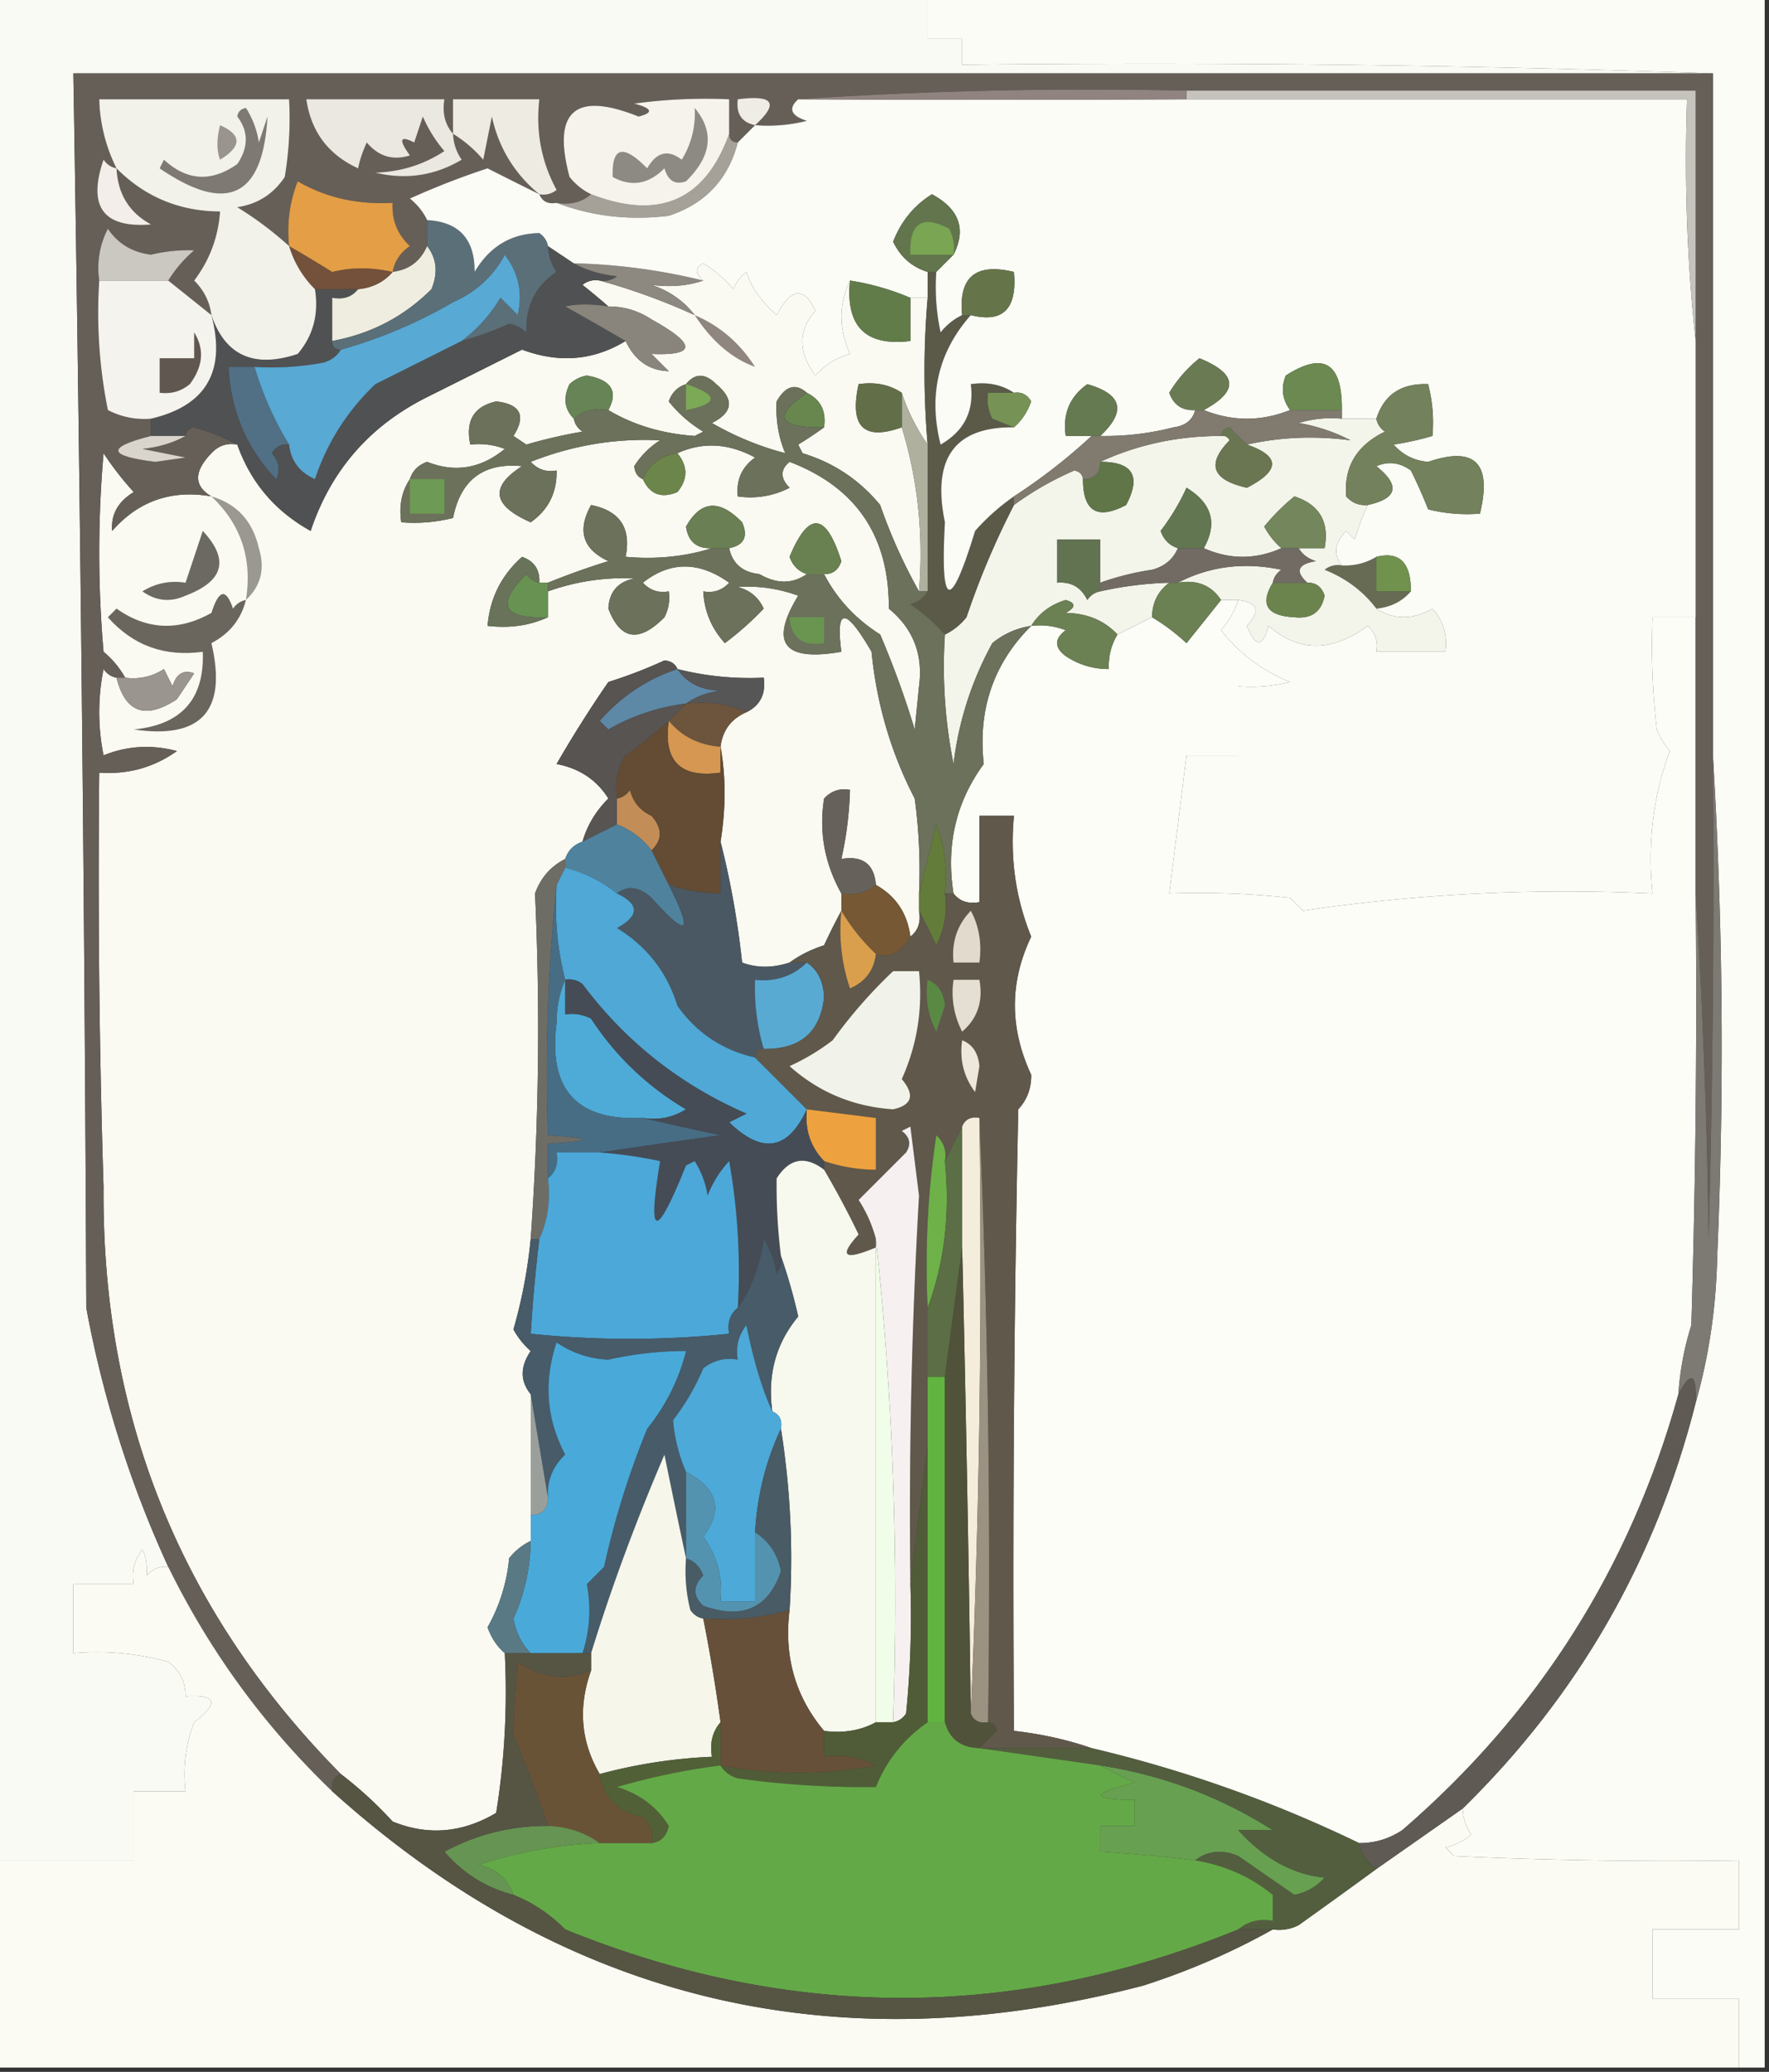 <svg xmlns="http://www.w3.org/2000/svg" width="205" height="240" style="shape-rendering:geometricPrecision;text-rendering:geometricPrecision;image-rendering:optimizeQuality;fill-rule:evenodd;clip-rule:evenodd"><rect width="100%" height="100%" fill="#333333" stroke="none"/><path style="opacity:1" fill="#fafaf4" d="M-.5-.5h108v5h4v3c29.171-.331 58.171.002 87 1H8.5c.799 47.653 1.299 95.32 1.5 143a127.227 127.227 0 0 0 9.5 30c-.996-.086-1.83.248-2.5 1 .077-1.238-.09-2.238-.5-3-.929 1.189-1.262 2.522-1 4h-7v8a31.117 31.117 0 0 1 11 1c1.353 1.024 2.02 2.357 2 4 3.6-.238 3.933.762 1 3a16.868 16.868 0 0 0-1 8h-6v8h-16V-.5z"/><path style="opacity:1" fill="#fcfcf6" d="M107.5-.5h97v240h-3v-8h-10v-8h10v-8c-11.005.167-22.005 0-33-.5l-1-1a6.802 6.802 0 0 0 3-1.5 5.576 5.576 0 0 1-1-3c13.387-13.103 22.387-28.769 27-47 1.544-5.419 2.377-11.086 2.5-17a562.795 562.795 0 0 0-.5-58v-79a1892.863 1892.863 0 0 0-87-1v-3h-4v-5z"/><path style="opacity:1" fill="#fafaf2" d="M98.5 32.5c-.528 5.311 1.806 7.645 7 7v-5h2a99.488 99.488 0 0 0 0 17 23.326 23.326 0 0 1-3-6c-1.419-.951-3.085-1.285-5-1-1.085 4.92.582 6.587 5 5 1.865 6.088 2.531 12.422 2 19a61.212 61.212 0 0 1-4.5-10c-2.396-2.91-5.396-4.91-9-6l-.5-1a44.293 44.293 0 0 0 3-2c.27-1.88-.396-3.213-2-4-1.293-1.145-2.46-.812-3.5 1-.116 2.155.217 4.155 1 6a34.454 34.454 0 0 1-8.5-3.5c2.447-1.229 2.614-2.729.5-4.5-1.292-1.291-2.458-1.291-3.5 0-.978.311-1.644.978-2 2a14.832 14.832 0 0 0 4 3.5l-1 .5c-3.776-.27-7.11-1.27-10-3 1.18-2.169.347-3.502-2.5-4a3.943 3.943 0 0 0-2 1c-.765 1.566-.598 2.9.5 4 .11.617.444 1.117 1 1.5a56.691 56.691 0 0 0-6.5 1.5l-1.5-1c1.495-2.343.829-3.676-2-4-2.585.573-3.585 2.24-3 5a8.434 8.434 0 0 1 4 .5c-2.773 2.282-5.773 2.782-9 1.5-1.022.355-1.689 1.022-2 2-.951 1.419-1.285 3.085-1 5a18.436 18.436 0 0 0 6-.5c.882-4.436 3.549-6.436 8-6-3.772 2.398-3.438 4.564 1 6.5 2.053-1.44 3.053-3.44 3-6-1.175.219-2.175-.114-3-1 4.84-1.918 9.84-2.751 15-2.5a9.564 9.564 0 0 0-3 3c.07.765.403 1.265 1 1.5.814 1.773 2.148 2.273 4 1.5 1.228-1.49 1.228-2.99 0-4.5 2.94-1.33 5.94-1.163 9 .5-1.537 1.11-2.204 2.61-2 4.5a9.864 9.864 0 0 0 6-1c-1.09-1.109-1.09-2.109 0-3 7.721 2.944 11.555 8.61 11.5 17 2.829 2.329 3.996 5.329 3.5 9l-.5 5a108.14 108.14 0 0 0-4-11c-2.86-1.813-5.027-4.146-6.5-7 .997.03 1.664-.47 2-1.5-1.785-5.666-3.785-5.832-6-.5.356 1.022 1.022 1.689 2 2-1.67 1.16-3.502 1.16-5.5 0-1.95-.207-3.116-1.207-3.5-3 1.725-.343 2.225-1.343 1.5-3-2.627-2.707-4.794-2.54-6.5.5.248 1.75 1.248 2.582 3 2.5-3.125.98-6.458 1.313-10 1 .667-3.333-.667-5.333-4-6-1.647 2.954-.98 5.12 2 6.5a86.227 86.227 0 0 0-7 2.5h-1c.085-1.495-.581-2.495-2-3-2.404 2.142-3.738 4.809-4 8 2.56.302 4.893-.032 7-1v-3c3.267-1.153 6.6-1.653 10-1.5-1.91.408-2.91 1.575-3 3.5 1.393 3.65 3.56 3.984 6.5 1 .483-.948.65-1.948.5-3-1.175.219-2.175-.114-3-1 3.16-2.497 6.493-2.497 10 0-.825.886-1.825 1.219-3 1 .108 2.283.941 4.283 2.5 6a35.576 35.576 0 0 0 4.5-4c-.59-1.299-1.59-2.132-3-2.5 2.345-.17 4.679.163 7 1-3.357 5.503-1.69 7.67 5 6.5-.682-5.186.485-5.186 3.5 0 .591 6.041 2.258 11.708 5 17a60.93 60.93 0 0 1 .5 11v2c.237 1.291-.096 2.291-1 3-.345-2.698-1.678-4.698-4-6-.194-2.412-1.527-3.412-4-3a41.58 41.58 0 0 0 1-8c-1.175-.219-2.175.114-3 1-.613 3.849.054 7.515 2 11v2a70.915 70.915 0 0 0-2 4c-1.525.494-2.859 1.161-4 2-1.96.638-3.793.638-5.5 0-.523-4.862-1.356-9.528-2.5-14 .619-3.856.619-7.522 0-11 .238-1.904 1.238-3.238 3-4 1.604-.787 2.27-2.12 2-4a34.17 34.17 0 0 1-10-1c-.235-.597-.735-.93-1.5-1a54.165 54.165 0 0 1-6.5 2.5 139.632 139.632 0 0 0-6 9.5c2.652.51 4.652 1.843 6 4-1.452 1.44-2.452 3.106-3 5-1 .333-1.667 1-2 2-1.673.843-2.84 2.176-3.5 4 .612 13.347.445 26.68-.5 40a58.36 58.36 0 0 1-2 10.5 9.264 9.264 0 0 0 2 2.5c-1.235 1.816-1.235 3.483 0 5v17c-.958.453-1.792 1.119-2.5 2a19.953 19.953 0 0 1-2.5 8c.442 1.239 1.11 2.239 2 3a88.658 88.658 0 0 1-1 18.5c-3.922 2.327-7.922 2.66-12 1a45.52 45.52 0 0 0-6-5.5c-18.536-18.749-27.703-41.416-27.5-68-.5-15.997-.667-31.997-.5-48 3.33.236 6.33-.597 9-2.5-2.93-.777-5.763-.61-8.5.5a25.249 25.249 0 0 1 0-10c.383.556.883.89 1.5 1 1.021 4.065 3.355 4.899 7 2.5l2-3c-1.244-.456-2.077.044-2.5 1.5l-1-2c-1.356.88-2.856 1.213-4.5 1a10.521 10.521 0 0 0-2.5-3 132.493 132.493 0 0 1 0-23 35.94 35.94 0 0 0 3.5 4.5c-1.83 1.113-2.663 2.613-2.5 4.5 3.04-3.466 6.874-4.8 11.5-4-2.054-1.212-2.054-2.879 0-5 .825-.886 1.825-1.219 3-1 1.556 4.392 4.39 7.725 8.5 10 2.347-7.015 6.847-12.182 13.5-15.5l11-5.5c4.275 1.6 8.275 1.267 12-1 1.062 2.257 2.728 3.423 5 3.5l-2-2c5.208.214 5.208-1.12 0-4-1.525-1.009-3.192-1.509-5-1.5a81.718 81.718 0 0 0-3-2.5 2.428 2.428 0 0 1 2-.5 73.256 73.256 0 0 1 11 4c-1.249-1.636-2.916-2.803-5-3.5 2.18.284 4.18.117 6-.5-.963-.863-.963-1.53 0-2a14.974 14.974 0 0 1 3.5 3 4.452 4.452 0 0 1 1.5-2c.533 1.724 1.7 3.391 3.5 5 1.667-3.157 3.167-3.324 4.5-.5-2.03 2.294-2.03 4.794 0 7.5a8.19 8.19 0 0 1 4-2.5c-1.317-2.937-1.317-5.77 0-8.5z"/><path style="opacity:1" fill="#fcfdf6" d="M141.5 69.5h2c-.404 1.256-1.071 2.423-2 3.5a19.088 19.088 0 0 0 8 6 18.437 18.437 0 0 1-6 .5v8h-6l-2 16a98.432 98.432 0 0 1 14 .5l1.5 1.5c13.253-1.971 26.753-2.638 40.5-2-.587-5.803.08-11.303 2-16.5a9.457 9.457 0 0 1-1.5-2.5 84.9 84.9 0 0 1-.5-13h5v32c.167 16.67 0 33.337-.5 50a34.033 34.033 0 0 0-1.5 8c-5.568 20.067-16.235 36.901-32 50.5-1.525 1.009-3.192 1.509-5 1.5a150.294 150.294 0 0 0-31-11c-2.811-.975-5.811-1.642-9-2-.167-24.002 0-48.002.5-72 1.023-1.1 1.523-2.433 1.5-4-2.518-5.408-2.518-10.741 0-16-1.8-4.422-2.467-9.089-2-14h-4v10c-1.291.237-2.291-.096-3-1-.885-5.603.282-10.603 3.5-15-.692-6.33 1.141-11.663 5.5-16a8.435 8.435 0 0 1 4 .5c-1.333 1-1.333 2 0 3 1.525 1.009 3.192 1.509 5 1.5-.067-1.459.266-2.792 1-4l4-2c1.368.806 2.701 1.806 4 3 1.357-1.686 2.69-3.352 4-5z"/><path style="opacity:1" fill="#665f58" d="M198.5 8.5v79c.167 18.67 0 37.336-.5 56a791.918 791.918 0 0 0-1.5-40v-93h-59a506.865 506.865 0 0 0-45 1c-1.192 1.066-.859 1.9 1 2.5a18.436 18.436 0 0 1-6 .5l-2 2c-.667 0-1-.333-1-1v-4a60.94 60.94 0 0 0-11 .5c2.095.556 2.262 1.056.5 1.5-7.373-2.959-10.04-.625-8 7 .708.88 1.542 1.547 2.5 2-1.068.934-2.401 1.268-4 1-.992.172-1.658-.162-2-1-1.99-.981-3.99-1.981-6-3a90 90 0 0 0-9 3.5c.88.708 1.547 1.542 2 2.5v3c-.762 1.762-2.096 2.762-4 3 .221-1.235.888-2.235 2-3-1.45-1.35-2.117-3.017-2-5-4.112.216-7.779-.618-11-2.5-.935 2.38-1.268 4.88-1 7.5a40.775 40.775 0 0 0-6-4.5c2.348-.346 4.181-1.512 5.5-3.5.498-2.982.665-5.982.5-9h-22c.084 2.827.75 5.494 2 8 3.29 3.31 7.29 4.977 12 5-.213 2.975-1.213 5.642-3 8 1.13 1.122 1.797 2.456 2 4l-5-4c.79-1.294 1.79-2.46 3-3.5-1.61-.07-3.276.096-5 .5-2.16-.266-3.826-1.266-5-3a9.864 9.864 0 0 0-1 6 57.124 57.124 0 0 0 1 15 9.106 9.106 0 0 0 5 1v2c-5.215 1.318-5.048 2.318.5 3l3.5-.5-5-1c1.882-.198 3.548-.698 5-1.5.06-.543.393-.876 1-1 1.836.528 3.503 1.194 5 2-1.175-.219-2.175.114-3 1-2.054 2.121-2.054 3.788 0 5-4.626-.8-8.46.534-11.5 4-.163-1.887.67-3.387 2.5-4.5a35.94 35.94 0 0 1-3.5-4.5 132.493 132.493 0 0 0 0 23 10.521 10.521 0 0 1 2.5 3h-1c-.617-.11-1.117-.444-1.5-1a25.249 25.249 0 0 0 0 10c2.737-1.11 5.57-1.277 8.5-.5-2.67 1.903-5.67 2.736-9 2.5-.167 16.003 0 32.003.5 48-.203 26.584 8.964 49.251 27.5 68-.838.342-1.172 1.008-1 2-7.847-7.521-14.18-16.188-19-26a127.227 127.227 0 0 1-9.5-30c-.201-47.68-.701-95.347-1.5-143h190z"/><path style="opacity:1" fill="#689252" d="M62.5 67.5h1v4c-5.227.216-6.06-1.45-2.5-5 .383.556.883.89 1.5 1z"/><path style="opacity:1" fill="#676b53" d="M159.5 64.5v4h4c-1.014 1.174-2.347 1.84-4 2-1.532-2.02-3.532-3.52-6-4.5a2.427 2.427 0 0 1 2-.5c1.459.067 2.792-.266 4-1z"/><path style="opacity:1" fill="#9a9891" d="M24.5 57.5c2.952.859 4.785 2.859 5.5 6 .738 2.38.238 4.38-1.5 6 .758-4.77-.575-8.77-4-12z"/><path style="opacity:1" fill="#68735a" d="M62.5 67.5c-.617-.11-1.117-.444-1.5-1-3.56 3.55-2.727 5.216 2.5 5-2.107.968-4.44 1.302-7 1 .262-3.191 1.596-5.858 4-8 1.419.505 2.085 1.505 2 3z"/><path style="opacity:1" fill="#6b6961" d="M23.5 61.5c3.106 3.327 2.44 5.827-2 7.5-1.759.797-3.425.63-5-.5 1.545-.952 3.212-1.285 5-1l2-6z"/><path style="opacity:1" fill="#afb09e" d="M104.5 45.5a23.326 23.326 0 0 0 3 6v17h-1c.531-6.578-.135-12.912-2-19v-4z"/><path style="opacity:1" fill="#505152" d="m63.5 28.5 3 2c1.452.802 3.118 1.302 5 1.5a2.428 2.428 0 0 1-2 .5 2.428 2.428 0 0 0-2 .5c1.07.852 2.07 1.685 3 2.5-1.946-.307-3.612-.307-5 0a406.374 406.374 0 0 1 7 4c-3.725 2.267-7.725 2.6-12 1l-11 5.5c-6.653 3.318-11.153 8.485-13.5 15.5-4.11-2.275-6.944-5.608-8.5-10-1.497-.806-3.164-1.472-5-2-.607.124-.94.457-1 1h-4v-2c6.385-1.495 8.719-5.495 7-12 1.597 4.687 4.93 6.187 10 4.5 1.791-2.106 2.458-4.606 2-7.5h5c-.709.904-1.709 1.237-3 1v5c0 .667.333 1 1 1-.417.722-1.084 1.222-2 1.5a32.437 32.437 0 0 1-8 .5h-3c.238 5.051 2.07 9.385 5.5 13 .492-1.049.326-2.049-.5-3 .457-.797 1.124-1.13 2-1 .212 1.884 1.212 3.217 3 4 1.415-4.234 3.748-7.9 7-11l10-5c1.866-.514 3.7-1.18 5.5-2a3.943 3.943 0 0 1 2 1c-.107-3.057 1.06-5.39 3.5-7a5.576 5.576 0 0 1-1-3z"/><path style="opacity:1" fill="#f3f4ea" d="M155.5 48.5h4c.111.617.444 1.117 1 1.5-3.28 1.578-4.78 4.078-4.5 7.5.671.752 1.504 1.086 2.5 1-.59 1.266-1.09 2.6-1.5 4l-1-1c-1.334 1.378-1.501 2.711-.5 4a2.427 2.427 0 0 0-2 .5c2.468.98 4.468 2.48 6 4.5 2.06 1.311 4.226 1.311 6.5 0 1.269 1.405 1.769 3.071 1.5 5h-8c.219-1.175-.114-2.175-1-3-4.154 3.06-7.987 3.06-11.5 0-.669 2.528-1.502 2.528-2.5 0 1.592-1.725 1.258-2.725-1-3h-2c-1.135-1.713-2.802-2.38-5-2 3.694-1.912 7.694-2.412 12-1.5-.556.383-.889.883-1 1.5-1.531 2.504-.697 3.837 2.5 4 1.971.219 3.138-.615 3.5-2.5-.336-1.03-1.003-1.53-2-1.5-1.453-1.325-1.119-2.158 1-2.5-.916-.278-1.582-.778-2-1.5h3c.577-3.05-.59-5.05-3.5-6a24.27 24.27 0 0 0-3.5 3.5c.556 1.011 1.222 1.844 2 2.5-3 1.333-6 1.333-9 0 1.621-2.867.954-5.2-2-7a25.86 25.86 0 0 1-3 5c.355 1.022 1.022 1.689 2 2-.558 1.29-1.558 2.123-3 2.5a31.94 31.94 0 0 0-6 1.5v-5h-5v5c1.624-.14 2.79.527 3.5 2 .383-.556.883-.89 1.5-1a41.58 41.58 0 0 1 8-1c-1.306.967-1.973 2.3-2 4l-4 2c-1.526-1.63-3.526-2.463-6-2.5 1.196-.654 1.196-1.154 0-1.5-1.761.535-3.094 1.535-4 3a9.175 9.175 0 0 0-4.5 2 38.354 38.354 0 0 0-4.5 14 57.15 57.15 0 0 1-1-15c.958-.453 1.792-1.12 2.5-2a92.734 92.734 0 0 1 5.5-13 35.775 35.775 0 0 1 7-4c.607.124.94.457 1 1 .001 3.752 1.667 4.752 5 3 1.774-3.35.774-5.016-3-5 4.333-2.002 9-3.002 14-3 .438-.065.772.101 1 .5-2.72 2.76-2.054 4.594 2 5.5 3.879-1.998 3.879-3.664 0-5 3.849-.872 7.849-1.039 12-.5a20.625 20.625 0 0 0-6-2 12.935 12.935 0 0 1 5-.5z"/><path style="opacity:1" fill="#6b8153" d="M135.5 67.5h1c2.198-.38 3.865.287 5 2-1.31 1.648-2.643 3.314-4 5-1.299-1.194-2.632-2.194-4-3 .027-1.7.694-3.033 2-4z"/><path style="opacity:1" fill="#6b844e" d="M147.5 67.5h4c.997-.03 1.664.47 2 1.5-.362 1.885-1.529 2.719-3.5 2.5-3.197-.163-4.031-1.496-2.5-4z"/><path style="opacity:1" fill="#627351" d="M127.5 67.5v1c-.617.11-1.117.444-1.5 1-.71-1.473-1.876-2.14-3.5-2v-5h5v5z"/><path style="opacity:1" fill="#d9d4cc" d="M17.5 50.5h4c-1.452.802-3.118 1.302-5 1.5l5 1-3.5.5c-5.548-.682-5.715-1.682-.5-3z"/><path style="opacity:1" fill="#517086" d="M29.5 42.5a38.458 38.458 0 0 0 4 9c-.876-.13-1.543.203-2 1 .826.951.992 1.951.5 3-3.43-3.615-5.262-7.949-5.5-13h3z"/><path style="opacity:1" fill="#626e48" d="M104.5 45.5v4c-4.418 1.587-6.085-.08-5-5 1.915-.285 3.581.049 5 1z"/><path style="opacity:1" fill="#67874e" d="M93.5 45.5c1.604.787 2.27 2.12 2 4-5.326.077-5.992-1.256-2-4z"/><path style="opacity:1" fill="#5b5a49" d="M107.5 31.5h1c-.163 2.357.003 4.69.5 7 .708-.88 1.542-1.547 2.5-2h1c-3.774 4.272-4.941 9.272-3.5 15 2.741-1.567 3.908-3.9 3.5-7 1.915-.285 3.581.049 5 1h-3a4.934 4.934 0 0 0 .5 3c.951.384 1.784.717 2.5 1-6.858-.08-9.525 3.586-8 11-.545 10.073.622 10.406 3.5 1a25.136 25.136 0 0 1 4.5-4v1a92.734 92.734 0 0 0-5.5 13c-.708.88-1.542 1.547-2.5 2a20.656 20.656 0 0 0-4-3.5c.916-.278 1.582-.778 2-1.5v-17a99.488 99.488 0 0 1 0-17v-3z"/><path style="opacity:1" fill="#678456" d="M70.5 47.5c-1.599-.268-2.932.066-4 1-1.098-1.1-1.265-2.434-.5-4a3.943 3.943 0 0 1 2-1c2.847.498 3.68 1.831 2.5 4z"/><path style="opacity:1" fill="#58a9d3" d="m53.5 39.5-10 5c-3.252 3.1-5.585 6.766-7 11-1.788-.783-2.788-2.116-3-4a38.458 38.458 0 0 1-4-9 32.437 32.437 0 0 0 8-.5c.916-.278 1.583-.778 2-1.5a55.755 55.755 0 0 0 13-5.5c2.636-1.15 4.636-2.983 6-5.5 1.615 2.122 2.115 4.455 1.5 7l-2-2c-1.193 1.997-2.693 3.664-4.5 5z"/><path style="opacity:1" fill="#8f867f" d="M80.5 36.5c2.907 1.234 5.24 3.234 7 6-2.677-.962-5.01-2.962-7-6z"/><path style="opacity:1" fill="#8a857c" d="M70.5 35.5c1.808-.009 3.475.491 5 1.5 5.208 2.88 5.208 4.214 0 4l2 2c-2.272-.077-3.938-1.243-5-3.5a406.374 406.374 0 0 0-7-4c1.388-.307 3.054-.307 5 0z"/><path style="opacity:1" fill="#f5f3ed" d="M11.5 32.5h8l5 4c1.719 6.505-.615 10.505-7 12a9.106 9.106 0 0 1-5-1 57.124 57.124 0 0 1-1-15z"/><path style="opacity:1" fill="#605850" d="M22.5 38.5c1.209 1.935 1.042 3.935-.5 6-1.011.837-2.178 1.17-3.5 1v-4h4v-3z"/><path style="opacity:1" fill="#efeddf" d="M49.5 28.5c1.113 1.446 1.28 3.113.5 5-3.177 3.172-7.01 5.172-11.5 6v-5c1.291.237 2.291-.096 3-1 1.653-.16 2.986-.826 4-2 1.904-.238 3.238-1.238 4-3z"/><path style="opacity:1" fill="#8d8880" d="M66.5 30.5a69.932 69.932 0 0 1 15 2c-1.82.617-3.82.784-6 .5 2.084.697 3.751 1.864 5 3.5a73.256 73.256 0 0 0-11-4 2.428 2.428 0 0 0 2-.5c-1.882-.198-3.548-.698-5-1.5z"/><path style="opacity:1" fill="#73513a" d="M33.5 28.5c1.632.946 3.299 1.946 5 3 2.227-.552 4.56-.552 7 0-1.014 1.174-2.347 1.84-4 2h-5a11.741 11.741 0 0 1-3-5z"/><path style="opacity:1" fill="#5b6f79" d="M49.5 25.5c3.692.195 5.526 2.195 5.5 6 1.74-2.946 4.24-4.446 7.5-4.5.556.383.89.883 1 1.5a5.576 5.576 0 0 0 1 3c-2.44 1.61-3.607 3.943-3.5 7a3.943 3.943 0 0 0-2-1c-1.8.82-3.634 1.486-5.5 2 1.807-1.336 3.307-3.003 4.5-5l2 2c.615-2.545.115-4.878-1.5-7-1.364 2.517-3.364 4.35-6 5.5a55.755 55.755 0 0 1-13 5.5c-.667 0-1-.333-1-1 4.49-.828 8.323-2.828 11.5-6 .78-1.887.613-3.554-.5-5v-3z"/><path style="opacity:1" fill="#cbc8c2" d="M19.5 32.5h-8a9.864 9.864 0 0 1 1-6c1.174 1.734 2.84 2.734 5 3 1.724-.404 3.39-.57 5-.5a14.692 14.692 0 0 0-3 3.5z"/><path style="opacity:1" fill="#e49e46" d="M45.5 31.5c-2.44-.552-4.773-.552-7 0a196.822 196.822 0 0 0-5-3c-.268-2.62.065-5.12 1-7.5 3.221 1.882 6.888 2.716 11 2.5-.117 1.983.55 3.65 2 5-1.112.765-1.779 1.765-2 3z"/><path style="opacity:1" fill="#a6a198" d="M84.5 15.5c0 .667.333 1 1 1-1.108 4.276-3.775 7.109-8 8.5-4.569.559-8.902.059-13-1.5 1.599.268 2.932-.066 4-1 7.886 3.049 13.22.716 16-7z"/><path style="opacity:1" fill="#f5f3ec" d="M84.5 15.5c-2.78 7.716-8.114 10.049-16 7-.958-.453-1.792-1.12-2.5-2-2.04-7.625.627-9.959 8-7 1.762-.444 1.595-.944-.5-1.5a60.94 60.94 0 0 1 11-.5v4z"/><path style="opacity:1" fill="#f3eee9" d="M13.5 19.5c.145 2.974 1.478 5.141 4 6.5-5.54.444-7.373-2.056-5.5-7.5.383.556.883.89 1.5 1z"/><path style="opacity:1" fill="#8d8a83" d="M80.5 12.5c2.31 2.758 1.977 5.592-1 8.5-1.244.456-2.077-.044-2.5-1.5-1.845 1.85-3.845 2.183-6 1-.12-3.511 1.213-3.845 4-1 1.08-1.894 2.413-2.227 4-1a10.1 10.1 0 0 0 1.5-6z"/><path style="opacity:1" fill="#eeebe3" d="M62.5 22.5c-2.872-2.37-4.706-5.37-5.5-9l-1 5a14.692 14.692 0 0 0-3.5-3v-4h10c-.43 3.757.237 7.257 2 10.5a2.428 2.428 0 0 1-2 .5z"/><path style="opacity:1" fill="#fbfcf6" d="M92.5 11.5c14.833.073 29.833.073 45 0h58c-.327 9.515.006 18.848 1 28v32h-5a84.9 84.9 0 0 0 .5 13c.374.916.874 1.75 1.5 2.5-1.92 5.197-2.587 10.697-2 16.5-13.747-.638-27.247.029-40.5 2l-1.5-1.5a98.432 98.432 0 0 0-14-.5l2-16h6v-8a18.437 18.437 0 0 0 6-.5 19.088 19.088 0 0 1-8-6c.929-1.077 1.596-2.244 2-3.5 2.258.275 2.592 1.275 1 3 .998 2.528 1.831 2.528 2.5 0 3.513 3.06 7.346 3.06 11.5 0 .886.825 1.219 1.825 1 3h8c.269-1.929-.231-3.595-1.5-5-2.274 1.311-4.44 1.311-6.5 0 1.653-.16 2.986-.826 4-2 .016-3.332-1.317-4.666-4-4-1.208.734-2.541 1.067-4 1-1.001-1.289-.834-2.622.5-4l1 1c.41-1.4.91-2.734 1.5-4 3.46-.76 3.793-2.26 1-4.5 1.399-.595 2.732-.428 4 .5a54.48 54.48 0 0 1 2 4.5c1.973.495 3.973.662 6 .5 1.426-5.85-.574-7.85-6-6-1.607-.137-2.941-.804-4-2a35.244 35.244 0 0 0 4.5-1c.18-1.988.014-3.988-.5-6-3.108-.125-5.108 1.208-6 4h-4v-1c.06-5.475-2.106-6.809-6.5-4-.579 1.428-.412 2.762.5 4-3.333 1.333-6.667 1.333-10 0 4.086-2.201 3.919-4.201-.5-6a15.013 15.013 0 0 0-3.5 4c.505 1.419 1.505 2.085 3 2-.291 1.15-1.124 1.816-2.5 2a31.902 31.902 0 0 1-8.5 1c3.052-2.848 2.552-4.848-1.5-6-2.034 1.444-2.868 3.444-2.5 6h3a66.07 66.07 0 0 1-9 7 25.136 25.136 0 0 0-4.5 4c-2.878 9.406-4.045 9.073-3.5-1-1.525-7.414 1.142-11.08 8-11 .891-.761 1.558-1.761 2-3-.457-.797-1.124-1.13-2-1-1.419-.951-3.085-1.285-5-1 .408 3.1-.759 5.433-3.5 7-1.441-5.728-.274-10.728 3.5-15 3.726.949 5.393-.718 5-5-4.438-1.075-6.438.592-6 5-.958.453-1.792 1.12-2.5 2a24.935 24.935 0 0 1-.5-7l2-2c1.501-2.947.668-5.28-2.5-7-2.076 1.294-3.576 3.127-4.5 5.5.847 1.77 2.18 2.937 4 3.5v3h-2a29.417 29.417 0 0 0-7-2c-1.317 2.73-1.317 5.563 0 8.5a8.19 8.19 0 0 0-4 2.5c-2.03-2.706-2.03-5.206 0-7.5-1.333-2.824-2.833-2.657-4.5.5-1.8-1.609-2.967-3.276-3.5-5a4.452 4.452 0 0 0-1.5 2 14.974 14.974 0 0 0-3.5-3c-.963.47-.963 1.137 0 2a69.932 69.932 0 0 0-15-2l-3-2c-.11-.617-.444-1.117-1-1.5-3.26.054-5.76 1.554-7.5 4.5.026-3.805-1.808-5.805-5.5-6-.453-.958-1.12-1.792-2-2.5a90 90 0 0 1 9-3.5c2.01 1.019 4.01 2.019 6 3 .342.838 1.008 1.172 2 1 4.098 1.559 8.431 2.059 13 1.5 4.225-1.391 6.892-4.224 8-8.5l2-2a18.436 18.436 0 0 0 6-.5c-1.859-.6-2.192-1.434-1-2.5z"/><path style="opacity:1" fill="#71924d" d="M163.5 68.5h-4v-4c2.683-.666 4.016.668 4 4z"/><path style="opacity:1" fill="#716b64" d="M136.5 63.5h3c3 1.333 6 1.333 9 0h2c.418.722 1.084 1.222 2 1.5-2.119.342-2.453 1.175-1 2.5h-4c.111-.617.444-1.117 1-1.5-4.306-.912-8.306-.412-12 1.5h-1a41.58 41.58 0 0 0-8 1v-1a31.94 31.94 0 0 1 6-1.5c1.442-.377 2.442-1.21 3-2.5z"/><path style="opacity:1" fill="#627751" d="M139.5 63.5h-3c-.978-.311-1.645-.978-2-2a25.86 25.86 0 0 0 3-5c2.954 1.8 3.621 4.133 2 7z"/><path style="opacity:1" fill="#73865c" d="M150.5 63.5h-2c-.778-.656-1.444-1.489-2-2.5a24.27 24.27 0 0 1 3.5-3.5c2.91.95 4.077 2.95 3.5 6h-3z"/><path style="opacity:1" fill="#607649" d="M127.5 53.5c3.774-.016 4.774 1.65 3 5-3.333 1.752-4.999.752-5-3 1.333 0 2-.667 2-2z"/><path style="opacity:1" fill="#73815c" d="M158.5 58.5c-.996.086-1.829-.248-2.5-1-.28-3.422 1.22-5.922 4.5-7.5-.556-.383-.889-.883-1-1.5.892-2.792 2.892-4.125 6-4 .514 2.012.68 4.012.5 6a35.244 35.244 0 0 1-4.5 1c1.059 1.196 2.393 1.863 4 2 5.426-1.85 7.426.15 6 6a18.437 18.437 0 0 1-6-.5 54.48 54.48 0 0 0-2-4.5c-1.268-.928-2.601-1.095-4-.5 2.793 2.24 2.46 3.74-1 4.5z"/><path style="opacity:1" fill="#697651" d="M141.5 50.5c.06-.543.393-.876 1-1a31.12 31.12 0 0 0 2 2c3.879 1.336 3.879 3.002 0 5-4.054-.906-4.72-2.74-2-5.5-.228-.399-.562-.565-1-.5z"/><path style="opacity:1" fill="#807a6f" d="M138.5 47.5h1c3.333 1.333 6.667 1.333 10 0h6v1a12.935 12.935 0 0 0-5 .5 20.625 20.625 0 0 1 6 2c-4.151-.539-8.151-.372-12 .5a31.12 31.12 0 0 1-2-2c-.607.124-.94.457-1 1-5-.002-9.667.998-14 3 0 1.333-.667 2-2 2-.06-.543-.393-.876-1-1a35.775 35.775 0 0 0-7 4v-1a66.07 66.07 0 0 0 9-7h1a31.902 31.902 0 0 0 8.5-1c1.376-.184 2.209-.85 2.5-2z"/><path style="opacity:1" fill="#657a50" d="M127.5 50.5h-4c-.368-2.556.466-4.556 2.5-6 4.052 1.152 4.552 3.152 1.5 6z"/><path style="opacity:1" fill="#769255" d="M117.5 45.5c.876-.13 1.543.203 2 1-.442 1.239-1.109 2.239-2 3-.716-.283-1.549-.616-2.5-1a4.934 4.934 0 0 1-.5-3h3z"/><path style="opacity:1" fill="#6b8950" d="M155.5 47.5h-6c-.912-1.238-1.079-2.572-.5-4 4.394-2.809 6.56-1.475 6.5 4z"/><path style="opacity:1" fill="#6a7b53" d="M139.5 47.5h-1c-1.495.085-2.495-.581-3-2a15.013 15.013 0 0 1 3.5-4c4.419 1.799 4.586 3.799.5 6z"/><path style="opacity:1" fill="#617c49" d="M98.5 32.5a29.417 29.417 0 0 1 7 2v5c-5.194.645-7.528-1.689-7-7z"/><path style="opacity:1" fill="#66744a" d="M112.5 36.5h-1c-.438-4.408 1.562-6.075 6-5 .393 4.282-1.274 5.949-5 5z"/><path style="opacity:1" fill="#62754d" d="m110.5 29.5-2 2h-1c-1.82-.563-3.153-1.73-4-3.5.924-2.373 2.424-4.206 4.5-5.5 3.168 1.72 4.001 4.053 2.5 7z"/><path style="opacity:1" fill="#7aa552" d="M110.5 29.5h-5c-.15-3.661 1.35-4.661 4.5-3 .483.948.649 1.948.5 3z"/><path style="opacity:1" fill="#f2f1ea" d="M33.5 28.5a11.741 11.741 0 0 0 3 5c.458 2.894-.209 5.394-2 7.5-5.07 1.687-8.403.187-10-4.5-.203-1.544-.87-2.878-2-4 1.787-2.358 2.787-5.025 3-8-4.71-.023-8.71-1.69-12-5a18.976 18.976 0 0 1-2-8h22a40.936 40.936 0 0 1-.5 9c-1.319 1.988-3.152 3.154-5.5 3.5a40.775 40.775 0 0 1 6 4.5z"/><path style="opacity:1" fill="#9a948e" d="M25.5 14.5c2.541 1.123 2.541 2.456 0 4-.406-1.058-.406-2.39 0-4z"/><path style="opacity:1" fill="#7e7973" d="M27.5 13.5c.06-.543.393-.876 1-1a10.253 10.253 0 0 1 1.5 4l1-3c-.525 9.339-4.691 11.339-12.5 6l.5-1c2.664 2.455 5.498 2.622 8.5.5 1.307-1.944 1.307-3.777 0-5.5z"/><path style="opacity:1" fill="#eeece5" d="M87.5 14.5c-1.548-.321-2.215-1.321-2-3 4.14-.544 4.806.456 2 3z"/><path style="opacity:1" fill="#eae8e1" d="M52.5 15.5a5.576 5.576 0 0 0 1 3c-3.115 1.85-6.448 2.35-10 1.5 2.951-.096 5.618-.93 8-2.5a15.653 15.653 0 0 1-2.5-4l-1 3c-1.666-.84-1.833-.34-.5 1.5-1.965.624-3.631.124-5-1.5-.498 1.103-.83 2.103-1 3-3.458-1.585-5.458-4.252-6-8h16c-.268 1.599.066 2.932 1 4z"/><path style="opacity:1" fill="#c6c2bc" d="M137.5 11.5v-1h59v29c-.994-9.152-1.327-18.485-1-28h-58z"/><path style="opacity:1" fill="#918480" d="M92.5 11.5a506.865 506.865 0 0 1 45-1v1a4610.54 4610.54 0 0 1-45 0z"/><path style="opacity:1" fill="#6b8053" d="M129.5 73.5c-.734 1.208-1.067 2.541-1 4-1.808.009-3.475-.491-5-1.5-1.333-1-1.333-2 0-3a8.435 8.435 0 0 0-4-.5c.906-1.465 2.239-2.465 4-3 1.196.346 1.196.846 0 1.5 2.474.037 4.474.87 6 2.5z"/><path style="opacity:1" fill="#5d89a7" d="M78.5 77.5c1.09 1.617 2.756 2.45 5 2.5-1.558.21-2.891.71-4 1.5a23.954 23.954 0 0 0-9 3l-1-1c2.492-2.837 5.492-4.837 9-6z"/><path style="opacity:1" fill="#575656" d="M78.5 77.5a34.17 34.17 0 0 0 10 1c.27 1.88-.396 3.213-2 4-2.107-.968-4.44-1.302-7-1 1.109-.79 2.442-1.29 4-1.5-2.244-.05-3.91-.883-5-2.5z"/><path style="opacity:1" fill="#9a958e" d="M13.5 78.5h1c1.644.213 3.144-.12 4.5-1l1 2c.423-1.456 1.256-1.956 2.5-1.5l-2 3c-3.645 2.399-5.979 1.565-7-2.5z"/><path style="opacity:1" fill="#6a665e" d="M28.5 69.5c-.555 2.229-1.889 3.895-4 5 1.841 7.822-1.159 11.156-9 10 5.543-.539 8.21-3.539 8-9-4.437.608-8.103-.725-11-4l1-1c3.512 2.474 7.179 2.64 11 .5.862-2.734 1.695-2.901 2.5-.5.383-.556.883-.89 1.5-1z"/><path style="opacity:1" fill="#6c543d" d="M79.5 81.5c2.56-.302 4.893.032 7 1-1.762.762-2.762 2.096-3 4-2.488-.183-4.488-1.183-6-3l2-2z"/><path style="opacity:1" fill="#575452" d="M78.5 77.5c-3.508 1.163-6.508 3.163-9 6l1 1a23.954 23.954 0 0 1 9-3l-2 2a46.919 46.919 0 0 1-5 4c-.952 1.545-1.285 3.212-1 5v3l-4 2c.548-1.894 1.548-3.56 3-5-1.348-2.157-3.348-3.49-6-4a139.632 139.632 0 0 1 6-9.5 54.165 54.165 0 0 0 6.5-2.5c.765.07 1.265.403 1.5 1z"/><path style="opacity:1" fill="#d59751" d="M77.5 83.5c1.512 1.817 3.512 2.817 6 3v3c-4.66.668-6.66-1.332-6-6z"/><path style="opacity:1" fill="#6b715a" d="M93.5 45.5c-3.992 2.744-3.326 4.077 2 4a44.293 44.293 0 0 1-3 2l.5 1c3.604 1.09 6.604 3.09 9 6a61.212 61.212 0 0 0 4.5 10h1c-.418.722-1.084 1.222-2 1.5a20.656 20.656 0 0 1 4 3.5 57.15 57.15 0 0 0 1 15 38.354 38.354 0 0 1 4.5-14 9.175 9.175 0 0 1 4.5-2c-4.359 4.337-6.192 9.67-5.5 16-3.218 4.397-4.385 9.397-3.5 15h-1a16.874 16.874 0 0 0-1-8 346.454 346.454 0 0 1-2 8 60.93 60.93 0 0 0-.5-11c-2.742-5.292-4.409-10.959-5-17-3.015-5.186-4.182-5.186-3.5 0-6.69 1.17-8.357-.997-5-6.5-2.321-.837-4.655-1.17-7-1 1.41.368 2.41 1.201 3 2.5a35.576 35.576 0 0 1-4.5 4c-1.559-1.717-2.392-3.717-2.5-6 1.175.219 2.175-.114 3-1-3.507-2.497-6.84-2.497-10 0 .825.886 1.825 1.219 3 1a4.932 4.932 0 0 1-.5 3c-2.94 2.984-5.107 2.65-6.5-1 .09-1.925 1.09-3.092 3-3.5-3.4-.153-6.733.347-10 1.5v-1a86.227 86.227 0 0 1 7-2.5c-2.98-1.38-3.647-3.546-2-6.5 3.333.667 4.667 2.667 4 6 3.542.313 6.875-.02 10-1h2c.384 1.793 1.55 2.793 3.5 3 1.998 1.16 3.83 1.16 5.5 0h2c1.473 2.854 3.64 5.188 6.5 7a108.14 108.14 0 0 1 4 11l.5-5c.496-3.671-.671-6.671-3.5-9 .055-8.39-3.779-14.056-11.5-17-1.09.891-1.09 1.891 0 3a9.864 9.864 0 0 1-6 1c-.204-1.89.463-3.39 2-4.5-3.06-1.663-6.06-1.83-9-.5-1.955.299-3.289 1.299-4 3-.597-.235-.93-.735-1-1.5a9.564 9.564 0 0 1 3-3c-5.16-.251-10.16.582-15 2.5.825.886 1.825 1.219 3 1 .053 2.56-.947 4.56-3 6-4.438-1.936-4.772-4.102-1-6.5-4.451-.436-7.118 1.564-8 6a18.436 18.436 0 0 1-6 .5c-.285-1.915.049-3.581 1-5 .311-.978.978-1.645 2-2 3.227 1.282 6.227.782 9-1.5a8.434 8.434 0 0 0-4-.5c-.585-2.76.415-4.427 3-5 2.829.324 3.495 1.657 2 4l1.5 1a56.691 56.691 0 0 1 6.5-1.5c-.556-.383-.89-.883-1-1.5 1.068-.934 2.401-1.268 4-1 2.89 1.73 6.224 2.73 10 3l1-.5a14.832 14.832 0 0 1-4-3.5c.356-1.022 1.022-1.689 2-2 1.042-1.291 2.208-1.291 3.5 0 2.114 1.771 1.947 3.271-.5 4.5a34.454 34.454 0 0 0 8.5 3.5c-.783-1.845-1.116-3.845-1-6 1.04-1.812 2.207-2.145 3.5-1z"/><path style="opacity:1" fill="#699551" d="M91.5 71.5h4v3c-2.473.412-3.806-.588-4-3z"/><path style="opacity:1" fill="#698151" d="M95.5 66.5h-2c-.978-.311-1.644-.978-2-2 2.215-5.332 4.215-5.166 6 .5-.336 1.03-1.003 1.53-2 1.5z"/><path style="opacity:1" fill="#6a7f53" d="M84.5 63.5h-2c-1.752.082-2.752-.75-3-2.5 1.706-3.04 3.873-3.207 6.5-.5.725 1.657.225 2.657-1.5 3z"/><path style="opacity:1" fill="#6d9a55" d="M47.5 55.5h4v4h-4v-4z"/><path style="opacity:1" fill="#6c854a" d="M78.5 52.5c1.228 1.51 1.228 3.01 0 4.5-1.852.773-3.186.273-4-1.5.711-1.701 2.045-2.701 4-3z"/><path style="opacity:1" fill="#7ca956" d="M79.5 44.5c3.81 1.254 3.81 2.254 0 3v-3z"/><path style="opacity:1" fill="#c38d57" d="M75.5 98.5a8.95 8.95 0 0 0-4-3v-3c.617-.11 1.117-.444 1.5-1 .368 1.41 1.201 2.41 2.5 3 1.282 1.458 1.282 2.792 0 4z"/><path style="opacity:1" fill="#634b34" d="M77.5 83.5c-.66 4.668 1.34 6.668 6 6v-3c.619 3.478.619 7.144 0 11v6a19.222 19.222 0 0 1-6-1l-2-4c1.282-1.208 1.282-2.542 0-4-1.299-.59-2.132-1.59-2.5-3-.383.556-.883.89-1.5 1-.285-1.788.048-3.455 1-5a46.919 46.919 0 0 0 5-4z"/><path style="opacity:1" fill="#66615a" d="M101.5 102.5c-1.068.934-2.401 1.268-4 1-1.946-3.485-2.613-7.151-2-11 .825-.886 1.825-1.219 3-1a41.58 41.58 0 0 1-1 8c2.473-.412 3.806.588 4 3z"/><path style="opacity:1" fill="#4f829d" d="M71.5 95.5a8.95 8.95 0 0 1 4 3l2 4c2.892 5.726 2.225 6.226-2 1.5-1.446-1.298-2.779-1.465-4-.5-1.755-1.404-3.755-2.404-6-3v-1c.333-1 1-1.667 2-2l4-2z"/><path style="opacity:1" fill="#647c3a" d="M109.5 103.5a9.86 9.86 0 0 1-1 6 71.254 71.254 0 0 0-2-4v-2a346.454 346.454 0 0 0 2-8 16.874 16.874 0 0 1 1 8z"/><path style="opacity:1" fill="#765834" d="M101.5 102.5c2.322 1.302 3.655 3.302 4 6-1.101 1.894-2.434 2.561-4 2a22.763 22.763 0 0 1-4-5v-2c1.599.268 2.932-.066 4-1z"/><path style="opacity:1" fill="#4a5863" d="M83.5 97.5c1.144 4.472 1.977 9.138 2.5 14 1.707.638 3.54.638 5.5 0h2c-1.602 1.574-3.602 2.241-6 2a24.93 24.93 0 0 0 1 8c-.667 0-1 .333-1 1-3.786-.86-6.786-2.86-9-6-1.185-3.856-3.518-6.856-7-9 2.606-1.424 2.606-2.757 0-4 1.221-.965 2.554-.798 4 .5 4.225 4.726 4.892 4.226 2-1.5 1.935.65 3.935.983 6 1v-6z"/><path style="opacity:1" fill="#4fa8d6" d="M65.5 100.5c2.245.596 4.245 1.596 6 3 2.606 1.243 2.606 2.576 0 4 3.482 2.144 5.815 5.144 7 9 2.214 3.14 5.214 5.14 9 6l6 6c-2.169 4.731-5.169 5.231-9 1.5l2-1c-7.674-3.333-14.007-8.333-19-15a2.429 2.429 0 0 0-2-.5c-.923-3.564-1.256-7.231-1-11l1-2z"/><path style="opacity:1" fill="#58aad3" d="M93.5 111.5c1.248.834 1.915 2.167 2 4-.431 4.068-2.764 6.068-7 6a24.93 24.93 0 0 1-1-8c2.398.241 4.398-.426 6-2z"/><path style="opacity:1" fill="#6e6d65" d="M65.5 99.5v1l-1 2c-.994 9.486-1.327 19.152-1 29 5.333.333 5.333.667 0 1v4c.302 2.559-.032 4.893-1 7h-1a342.815 342.815 0 0 0 .5-40c.66-1.824 1.827-3.157 3.5-4z"/><path style="opacity:1" fill="#4eabd7" d="M65.5 113.5v4a4.934 4.934 0 0 1 3 .5c2.856 4.357 6.523 7.857 11 10.5-1.545.952-3.212 1.285-5 1-7.662.371-10.995-3.296-10-11 .007-1.869.34-3.536 1-5z"/><path style="opacity:1" fill="#5f584b" d="M126.5 202.5h-13a31.147 31.147 0 0 1 2-2c-.124-.607-.457-.94-1-1 .331-23.506-.002-46.839-1-70-.992-.172-1.658.162-2 1l-2 4c.219-1.175-.114-2.175-1-3-.997 6.634-1.33 13.3-1 20v16l-2 16a646.278 646.278 0 0 1 1-45l-1-8-1 .5c.951.718 1.117 1.551.5 2.5l-5.5 5.5a15.414 15.414 0 0 1 2 4.5v1c-3.674 1.549-4.34 1.049-2-1.5a104.859 104.859 0 0 0-4-7.5v-1c1.935.65 3.935.983 6 1v-6l-8-1-6-6c0-.667.333-1 1-1 4.236.068 6.569-1.932 7-6-.085-1.833-.752-3.166-2-4h-2c1.141-.839 2.475-1.506 4-2a70.915 70.915 0 0 1 2-4 21.12 21.12 0 0 0 1 9c1.788-.783 2.788-2.116 3-4 1.566.561 2.899-.106 4-2 .904-.709 1.237-1.709 1-3a71.254 71.254 0 0 1 2 4 9.86 9.86 0 0 0 1-6h1c.709.904 1.709 1.237 3 1v-10h4c-.467 4.911.2 9.578 2 14-2.518 5.259-2.518 10.592 0 16 .023 1.567-.477 2.9-1.5 4a2590.91 2590.91 0 0 0-.5 72c3.189.358 6.189 1.025 9 2z"/><path style="opacity:1" fill="#f1f3ea" d="M103.5 112.5h3c.446 4.377-.221 8.544-2 12.5 1.545 1.838 1.211 3.005-1 3.5-4.608-.311-8.608-1.977-12-5a25.86 25.86 0 0 0 5-3 56.004 56.004 0 0 1 7-8z"/><path style="opacity:1" fill="#5a8943" d="M107.5 113.5c1.193.47 1.86 1.47 2 3l-1 3a9.86 9.86 0 0 1-1-6z"/><path style="opacity:1" fill="#e5dfd3" d="M110.5 113.5h3c.449 2.477-.217 4.477-2 6a9.86 9.86 0 0 1-1-6z"/><path style="opacity:1" fill="#da9f4d" d="M97.5 105.5a22.763 22.763 0 0 0 4 5c-.212 1.884-1.212 3.217-3 4a21.12 21.12 0 0 1-1-9z"/><path style="opacity:1" fill="#e2dacd" d="M112.5 105.5c.961 1.765 1.295 3.765 1 6h-3c-.247-2.358.419-4.358 2-6z"/><path style="opacity:1" fill="#eee8dc" d="M111.5 120.5c1.193.47 1.86 1.47 2 3l-.5 3c-1.319-1.75-1.819-3.75-1.5-6z"/><path style="opacity:1" fill="#476d85" d="M64.5 102.5c-.256 3.769.077 7.436 1 11-.66 1.464-.993 3.131-1 5-.995 7.704 2.338 11.371 10 11 2.858.666 5.858 1.333 9 2-4.817.667-9.483 1.334-14 2h-5c.237 1.291-.096 2.291-1 3v-4c5.333-.333 5.333-.667 0-1-.327-9.848.006-19.514 1-29z"/><path style="opacity:1" fill="#eda23f" d="m93.5 128.5 8 1v6a19.222 19.222 0 0 1-6-1c-1.58-1.642-2.248-3.642-2-6z"/><path style="opacity:1" fill="#454c55" d="M65.5 113.5a2.429 2.429 0 0 1 2 .5c4.993 6.667 11.326 11.667 19 15l-2 1c3.831 3.731 6.831 3.231 9-1.5-.248 2.358.42 4.358 2 6v1c-2.18-1.664-4.013-1.33-5.5 1a65.027 65.027 0 0 0 .5 9 2.427 2.427 0 0 1-.5 2 10.255 10.255 0 0 0-1.5-4c-.42 3.116-1.42 5.783-3 8a73.122 73.122 0 0 0-1-17 12.412 12.412 0 0 0-2.5 4 10.255 10.255 0 0 0-1.5-4l-1 .5c-3.504 8.699-4.504 8.532-3-.5a51.56 51.56 0 0 0-7-1c4.517-.666 9.183-1.333 14-2a468.079 468.079 0 0 1-9-2c1.788.285 3.455-.048 5-1-4.477-2.643-8.144-6.143-11-10.5a4.934 4.934 0 0 0-3-.5v-4z"/><path style="opacity:1" fill="#7d7a73" d="M198.5 87.5a562.795 562.795 0 0 1 .5 58c-.123 5.914-.956 11.581-2.5 17 .133-3.425-.533-3.758-2-1a34.033 34.033 0 0 1 1.5-8c.5-16.663.667-33.33.5-50a791.918 791.918 0 0 1 1.5 40c.5-18.664.667-37.33.5-56z"/><path style="opacity:1" fill="#f7f8ee" d="M95.5 135.5a104.859 104.859 0 0 1 4 7.5c-2.34 2.549-1.674 3.049 2 1.5v55c-1.765.961-3.765 1.295-6 1-3.336-3.964-4.67-8.631-4-14 .444-6.937.11-13.937-1-21 .172-.992-.162-1.658-1-2-.586-4.219.414-7.886 3-11a64.632 64.632 0 0 0-2-7 65.027 65.027 0 0 1-.5-9c1.487-2.33 3.32-2.664 5.5-1z"/><path style="opacity:1" fill="#6eb148" d="M109.5 134.5c.617 6.098-.05 11.765-2 17-.33-6.7.003-13.366 1-20 .886.825 1.219 1.825 1 3z"/><path style="opacity:1" fill="#4ca8d9" d="M69.5 133.5a51.56 51.56 0 0 1 7 1c-1.504 9.032-.504 9.199 3 .5l1-.5a10.255 10.255 0 0 1 1.5 4 12.412 12.412 0 0 1 2.5-4 73.122 73.122 0 0 1 1 17c-.904.709-1.237 1.709-1 3-7.696.787-15.362.787-23 0a185.59 185.59 0 0 1 1-11c.968-2.107 1.302-4.441 1-7 .904-.709 1.237-1.709 1-3h5z"/><path style="opacity:1" fill="#475b69" d="M61.5 143.5h1a185.59 185.59 0 0 0-1 11c7.638.787 15.304.787 23 0-.237-1.291.096-2.291 1-3 1.58-2.217 2.58-4.884 3-8a10.255 10.255 0 0 1 1.5 4 2.427 2.427 0 0 0 .5-2 64.632 64.632 0 0 1 2 7c-2.586 3.114-3.586 6.781-3 11-1.183-2.574-2.183-5.907-3-10-.929 1.189-1.262 2.522-1 4-1.478-.262-2.811.071-4 1a26.864 26.864 0 0 1-3.5 6c.153 2.019.653 4.019 1.5 6v10a1139.51 1139.51 0 0 1-2.5-12c-3.326 7.75-6.16 15.416-8.5 23h-1c.851-2.611 1.018-5.277.5-8l2-2a96.666 96.666 0 0 1 5-16c2.177-2.721 3.677-5.721 4.5-9a41.538 41.538 0 0 0-9 1 11.287 11.287 0 0 1-6-2c-1.516 4.539-1.183 8.872 1 13-1.45 1.35-2.117 3.016-2 5l-2-12c-1.235-1.517-1.235-3.184 0-5a9.264 9.264 0 0 1-2-2.5 58.36 58.36 0 0 0 2-10.5z"/><path style="opacity:1" fill="#5b6e45" d="M111.5 130.5v14l-2 15h-2v-8c1.95-5.235 2.617-10.902 2-17l2-4z"/><path style="opacity:1" fill="#f4eddc" d="M113.5 129.5c.331 23.173-.002 46.173-1 69a5283.234 5283.234 0 0 0-1-54v-14c.342-.838 1.008-1.172 2-1z"/><path style="opacity:1" fill="#49aada" d="M67.5 191.5h-6c-1.03-1.052-1.697-2.386-2-4a22.383 22.383 0 0 0 2-9v-3c1.333 0 2-.667 2-2-.117-1.984.55-3.65 2-5-2.183-4.128-2.516-8.461-1-13a11.287 11.287 0 0 0 6 2 41.538 41.538 0 0 1 9-1c-.823 3.279-2.323 6.279-4.5 9a96.666 96.666 0 0 0-5 16l-2 2c.518 2.723.351 5.389-.5 8z"/><path style="opacity:1" fill="#9a9f9b" d="m61.5 161.5 2 12c0 1.333-.667 2-2 2v-14z"/><path style="opacity:1" fill="#f0fde8" d="M101.5 143.5c1.987 18.303 2.654 36.97 2 56h-2v-56z"/><path style="opacity:1" fill="#4da9d7" d="M89.5 163.5c.838.342 1.172 1.008 1 2-1.745 3.7-2.745 7.7-3 12v8h-4c.278-2.79-.39-5.29-2-7.5 2.326-3.085 1.66-5.585-2-7.5-.847-1.981-1.347-3.981-1.5-6a26.864 26.864 0 0 0 3.5-6c1.189-.929 2.522-1.262 4-1-.262-1.478.071-2.811 1-4 .817 4.093 1.817 7.426 3 10z"/><path style="opacity:1" fill="#f6f1f0" d="M105.5 183.5a112.97 112.97 0 0 1-.5 15c-.383.556-.883.889-1.5 1 .654-19.03-.013-37.697-2-56a15.414 15.414 0 0 0-2-4.5l5.5-5.5c.617-.949.451-1.782-.5-2.5l1-.5 1 8a646.278 646.278 0 0 0-1 45z"/><path style="opacity:1" fill="#fbfbf3" d="M19.5 181.5c4.82 9.812 11.153 18.479 19 26 27.033 24.322 58.366 31.822 94 22.5 5.307-1.705 10.307-3.871 15-6.5a4.934 4.934 0 0 0 3-.5 942.285 942.285 0 0 0 9-6.5l10-7a5.576 5.576 0 0 0 1 3 6.802 6.802 0 0 1-3 1.5l1 1c10.995.5 21.995.667 33 .5v8h-10v8h10v8H-.5v-24h16v-8h6a16.868 16.868 0 0 1 1-8c2.933-2.238 2.6-3.238-1-3 .02-1.643-.647-2.976-2-4a31.117 31.117 0 0 0-11-1v-8h7c-.262-1.478.071-2.811 1-4 .41.762.577 1.762.5 3 .67-.752 1.504-1.086 2.5-1z"/><path style="opacity:1" fill="#495b64" d="M90.5 165.5c1.11 7.063 1.444 14.063 1 21-3.228.914-6.561 1.247-10 1-.617-.111-1.117-.444-1.5-1a18.437 18.437 0 0 1-.5-6c.978.311 1.644.978 2 2-1.211 1.22-1.211 2.387 0 3.5 4.533 1.628 7.533.295 9-4-.398-1.981-1.398-3.481-3-4.5.255-4.3 1.255-8.3 3-12z"/><path style="opacity:1" fill="#5493b0" d="M79.5 170.5c3.66 1.915 4.326 4.415 2 7.5 1.61 2.21 2.278 4.71 2 7.5h4v-8c1.602 1.019 2.602 2.519 3 4.5-1.467 4.295-4.467 5.628-9 4-1.211-1.113-1.211-2.28 0-3.5-.356-1.022-1.022-1.689-2-2v-10z"/><path style="opacity:1" fill="#597984" d="M61.5 178.5a22.383 22.383 0 0 1-2 9c.303 1.614.97 2.948 2 4h-3c-.89-.761-1.558-1.761-2-3a19.953 19.953 0 0 0 2.5-8c.708-.881 1.542-1.547 2.5-2z"/><path style="opacity:1" fill="#f6f6eb" d="M79.5 180.5a18.437 18.437 0 0 0 .5 6c.383.556.883.889 1.5 1a199.686 199.686 0 0 1 2 12c-.934 1.068-1.268 2.401-1 4a59.505 59.505 0 0 0-13 2c-2.196-3.741-2.53-7.741-1-12v-2c2.34-7.584 5.174-15.25 8.5-23 .84 4.137 1.673 8.137 2.5 12z"/><path style="opacity:1" fill="#9b9281" d="M113.5 129.5a1225.063 1225.063 0 0 1 1 70c-.992.172-1.658-.162-2-1a1190.252 1190.252 0 0 0 1-69z"/><path style="opacity:1" fill="#60b43f" d="M107.5 159.5h2v40h-2v-40z"/><path style="opacity:1" fill="#675039" d="M91.5 186.5c-.67 5.369.664 10.036 4 14v3a9.86 9.86 0 0 1 6 1c-6 1.143-12 1.143-18 0v-5a199.686 199.686 0 0 0-2-12c3.439.247 6.772-.086 10-1z"/><path style="opacity:1" fill="#505339" d="M111.5 144.5c.425 17.998.759 35.998 1 54 .342.838 1.008 1.172 2 1 .543.06.876.393 1 1a31.147 31.147 0 0 0-2 2c-2.132-.054-3.465-1.054-4-3v-40l2-15z"/><path style="opacity:1" fill="#505c37" d="M107.5 167.5v32c-2.762 1.919-4.762 4.419-6 7.5a107.125 107.125 0 0 1-16-1c-.916-.278-1.582-.778-2-1.5 6 1.143 12 1.143 18 0a9.86 9.86 0 0 0-6-1v-3c2.235.295 4.235-.039 6-1h2c.617-.111 1.117-.444 1.5-1 .499-4.989.666-9.989.5-15l2-16z"/><path style="opacity:1" fill="#5f5a54" d="M196.5 162.5c-4.613 18.231-13.613 33.897-27 47l-10 7c-1.051-.722-1.718-1.722-2-3 1.808.009 3.475-.491 5-1.5 15.765-13.599 26.432-30.433 32-50.5 1.467-2.758 2.133-2.425 2 1z"/><path style="opacity:1" fill="#695337" d="M68.5 193.5c-1.53 4.259-1.196 8.259 1 12 .428 2.746 2.094 4.413 5 5 .886.825 1.219 1.825 1 3h-6c-1.714-1.238-3.714-1.905-6-2a158.547 158.547 0 0 0-4-10.5c.045-2.636.212-5.47.5-8.5 2.719 1.896 5.552 2.229 8.5 1z"/><path style="opacity:1" fill="#526038" d="M83.5 199.5v5a77.274 77.274 0 0 0-12 2.5c2.615.795 4.615 2.295 6 4.5-.247 1.213-.914 1.88-2 2 .219-1.175-.114-2.175-1-3-2.906-.587-4.572-2.254-5-5a59.505 59.505 0 0 1 13-2c-.268-1.599.066-2.932 1-4z"/><path style="opacity:1" fill="#67a051" d="M127.5 204.5c7.22 1.114 13.887 3.614 20 7.5h-4c2.977 3.291 6.31 5.125 10 5.5a6.201 6.201 0 0 1-3.5 2 1638.81 1638.81 0 0 1-6.5-4.5c-1.887-.78-3.554-.613-5 .5a185.422 185.422 0 0 0-11-1v-3h4v-3c-5.182-.057-5.182-.724 0-2a71.254 71.254 0 0 1-4-2z"/><path style="opacity:1" fill="#535e3f" d="M113.5 202.5h13a150.294 150.294 0 0 1 31 11c.282 1.278.949 2.278 2 3a942.285 942.285 0 0 1-9 6.5 4.934 4.934 0 0 1-3 .5h-4c1.068-.934 2.401-1.268 4-1v-3c-2.541-2.099-5.541-3.432-9-4 1.446-1.113 3.113-1.28 5-.5a1638.81 1638.81 0 0 0 6.5 4.5 6.201 6.201 0 0 0 3.5-2c-3.69-.375-7.023-2.209-10-5.5h4c-6.113-3.886-12.78-6.386-20-7.5l-14-2z"/><path style="opacity:1" fill="#669452" d="M63.5 211.5c2.286.095 4.286.762 6 2a52.132 52.132 0 0 0-14 2.5c2.044.498 3.378 1.665 4 3.5-3.163-.821-5.83-2.488-8-5 3.694-2.008 7.694-3.008 12-3z"/><path style="opacity:1" fill="#64a947" d="M107.5 199.5h2c.535 1.946 1.868 2.946 4 3l14 2a71.254 71.254 0 0 0 4 2c-5.182 1.276-5.182 1.943 0 2v3h-4v3c3.679.224 7.346.558 11 1 3.459.568 6.459 1.901 9 4v3c-1.599-.268-2.932.066-4 1-25.947 10.576-51.947 10.576-78 0-1.767-1.782-3.767-3.115-6-4-.622-1.835-1.956-3.002-4-3.5a52.132 52.132 0 0 1 14-2.5h6c1.086-.12 1.753-.787 2-2-1.385-2.205-3.385-3.705-6-4.5a77.274 77.274 0 0 1 12-2.5c.418.722 1.084 1.222 2 1.5a107.125 107.125 0 0 0 16 1c1.238-3.081 3.238-5.581 6-7.5z"/><path style="opacity:1" fill="#565544" d="M58.5 191.5h10v2c-2.948 1.229-5.781.896-8.5-1-.288 3.03-.455 5.864-.5 8.5a158.547 158.547 0 0 1 4 10.5c-4.306-.008-8.306.992-12 3 2.17 2.512 4.837 4.179 8 5 2.233.885 4.233 2.218 6 4 26.053 10.576 52.053 10.576 78 0h4c-4.693 2.629-9.693 4.795-15 6.5-35.634 9.322-66.967 1.822-94-22.5-.172-.992.162-1.658 1-2a45.52 45.52 0 0 1 6 5.5c4.078 1.66 8.078 1.327 12-1a88.658 88.658 0 0 0 1-18.5z"/></svg>